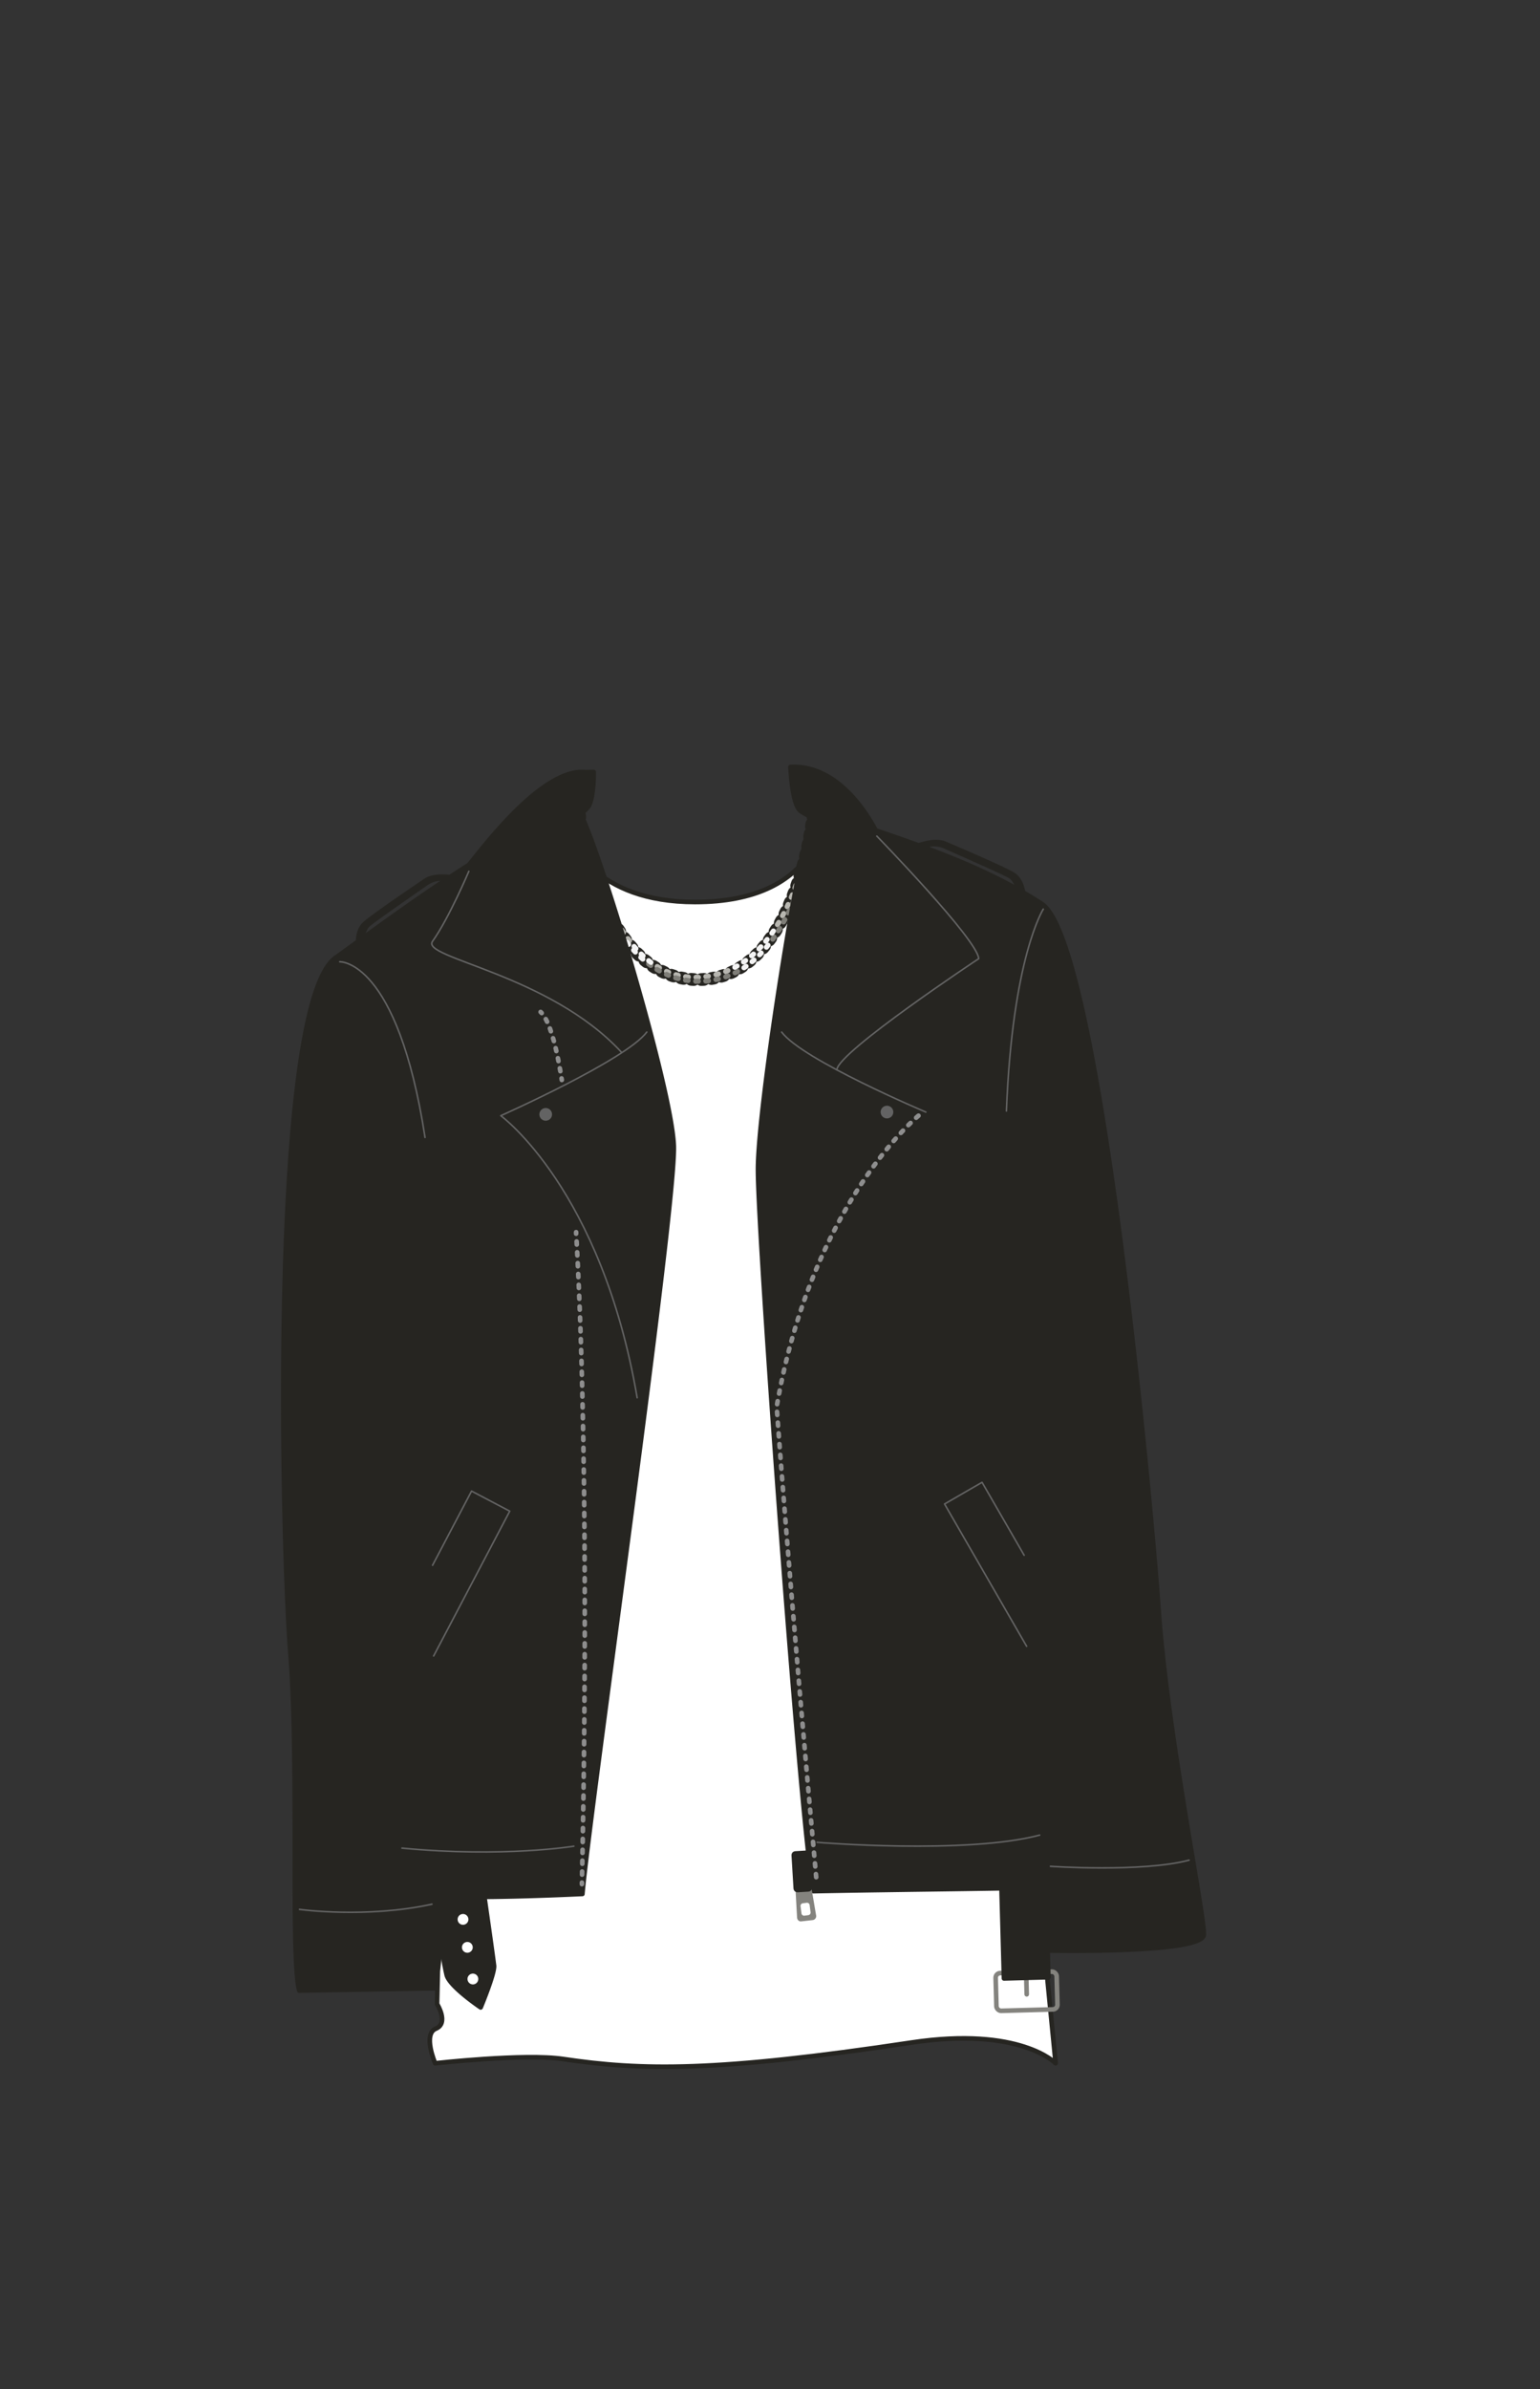 <svg xmlns="http://www.w3.org/2000/svg" width="1000" height="1550" viewBox="0 0 1000 1550"><rect x="0" y="0" width="1000" height="1550" fill="#333333" stroke="none"/><path d="M364.37 531.26h0s.01-.03 0 0zM680 1282.8L534.17 530.24s-2.49 55-82.84 55c-65.08 0-82.1-39.23-86.21-51.38-.71-2.07-80.83 745-80.83 745l-.47 21.35s7.81 12.44-.8 16-.45 22.46-.45 22.46 58.07-6.49 83-2.79c51.32 7.62 99.39 8.43 226.17-10.65 70.77-10.66 93.73 13.44 93.73 13.44z" fill="#fff" stroke="#262521" stroke-linecap="round" stroke-linejoin="round" stroke-width="3"/><path d="M376.24 528.5S389 635.59 453.19 635.59 528.05 528 528.05 528" fill="none" stroke="#262521" stroke-linecap="round" stroke-linejoin="round" stroke-width="8.27" stroke-dasharray="1.65 4.96"/><path d="M451.83 635.73a1.66 1.66 0 010-3.31h1.6a1.69 1.69 0 011.73 1.58 1.66 1.66 0 01-1.58 1.73l-1.71.05zm-4.95-.2h-.16c-.57 0-1.13-.11-1.69-.19a1.65 1.65 0 11.42-3.28c.52.07 1.05.13 1.58.18a1.65 1.65 0 01-.15 3.3zm11.54-.3a1.65 1.65 0 01-.22-3.29c.53-.07 1.06-.15 1.58-.24a1.66 1.66 0 01.54 3.27l-1.68.25zm-18-.77a1.74 1.74 0 01-.39-.05l-1.65-.43a1.66 1.66 0 01.89-3.19c.51.14 1 .28 1.54.4a1.66 1.66 0 01-.39 3.27zm24.51-.49a1.65 1.65 0 01-.41-3.25l1.55-.42a1.65 1.65 0 01.91 3.18l-1.64.44a1.48 1.48 0 01-.45.08zm-30.79-1.52a1.66 1.66 0 01-.61-.12c-.53-.21-1.06-.43-1.58-.66a1.66 1.66 0 011.34-3c.48.22 1 .42 1.47.62a1.65 1.65 0 01-.62 3.19zm37.07-.49a1.66 1.66 0 01-.6-3.2c.5-.19 1-.39 1.49-.6a1.66 1.66 0 011.29 3.05l-1.58.64a1.59 1.59 0 01-.64.15zm-43-2.37a1.72 1.72 0 01-.82-.21c-.49-.28-1-.57-1.46-.87a1.65 1.65 0 111.72-2.82c.45.28.91.55 1.37.81a1.65 1.65 0 01-.81 3.09zM408.7 612a1.67 1.67 0 01-1.31-.64l-1-1.34a1.66 1.66 0 012.66-2c.32.44.65.87 1 1.3a1.65 1.65 0 01-1.35 2.68zm-3.86-5.37a1.65 1.65 0 01-1.37-.74l-.93-1.4a1.66 1.66 0 112.78-1.8c.29.46.59.91.9 1.36a1.67 1.67 0 01-.46 2.3 1.63 1.63 0 01-.92.25zm100-5.07a1.61 1.61 0 01-.86-.25 1.65 1.65 0 01-.55-2.27l.85-1.4a1.65 1.65 0 112.84 1.69c-.29.48-.57 1-.86 1.43a1.68 1.68 0 01-1.38.77zm3.3-5.75a1.71 1.71 0 01-.78-.2 1.65 1.65 0 01-.68-2.24l.77-1.45a1.65 1.65 0 112.93 1.53l-.78 1.49a1.67 1.67 0 01-1.42.84zm3-5.92a1.62 1.62 0 01-.7-.16 1.65 1.65 0 01-.79-2.2l.69-1.49a1.66 1.66 0 013 1.39l-.71 1.51a1.65 1.65 0 01-1.47.92zm2.7-6.05a1.63 1.63 0 01-.64-.13 1.65 1.65 0 01-.89-2.16L513 580a1.65 1.65 0 113.06 1.25l-.63 1.54a1.66 1.66 0 01-1.57 1.02zm2.43-6.16a1.75 1.75 0 01-.58-.11 1.65 1.65 0 01-1-2.12c.19-.52.38-1 .56-1.54a1.65 1.65 0 113.11 1.12c-.19.52-.38 1-.58 1.57a1.65 1.65 0 01-1.49 1.05z" fill="#b7b6b0"/><path d="M453.42 638.28h-1.71a1.65 1.65 0 11.13-3.3h1.61a1.65 1.65 0 110 3.3zm4.95-.17a1.65 1.65 0 01-.13-3.3q.79-.06 1.59-.15a1.65 1.65 0 011.83 1.46 1.67 1.67 0 01-1.46 1.88l-1.7.16zm-11.54-.29h-.22c-.57-.07-1.13-.16-1.69-.25a1.65 1.65 0 11.54-3.26l1.59.23a1.66 1.66 0 01-.22 3.3zm18.07-.64a1.66 1.66 0 01-.34-3.28c.53-.1 1.05-.22 1.56-.35a1.66 1.66 0 01.79 3.22c-.55.13-1.11.26-1.67.37a1.32 1.32 0 01-.34.04zm-24.55-.65a2.18 2.18 0 01-.43 0l-1.64-.47a1.66 1.66 0 011-3.17c.51.16 1 .3 1.54.44a1.65 1.65 0 01-.43 3.25zm30.91-1.12a1.66 1.66 0 01-.54-3.22c.5-.17 1-.36 1.5-.55a1.66 1.66 0 011.19 3.09l-1.6.59a1.76 1.76 0 01-.55.09zm-37.17-1a1.67 1.67 0 01-.62-.12l-1.57-.67a1.66 1.66 0 011.34-3c.49.22 1 .43 1.48.63a1.66 1.66 0 01-.63 3.19zm43.26-1.6a1.65 1.65 0 01-.75-3.13c.48-.24.95-.49 1.42-.74a1.66 1.66 0 111.58 2.91c-.5.27-1 .53-1.52.79a1.59 1.59 0 01-.73.19zm-49.21-1.27a1.72 1.72 0 01-.81-.21c-.49-.27-1-.56-1.46-.84a1.66 1.66 0 111.69-2.85c.46.28.92.54 1.39.8a1.67 1.67 0 01.63 2.26 1.64 1.64 0 01-1.44.86zm-5.58-3.54a1.64 1.64 0 01-1-.31l-1.37-1a1.65 1.65 0 112-2.64l1.3 1a1.64 1.64 0 01.39 2.3 1.66 1.66 0 01-1.32.65zm79.19-17a1.67 1.67 0 01-1.34-2.63l.95-1.33a1.65 1.65 0 112.71 1.9l-1 1.37a1.66 1.66 0 01-1.32.69zm3.7-5.49a1.58 1.58 0 01-.88-.26 1.64 1.64 0 01-.52-2.27l.86-1.39a1.65 1.65 0 012.82 1.72c-.29.48-.58 1-.88 1.42a1.65 1.65 0 01-1.4.76zm3.36-5.71a1.64 1.64 0 01-.8-.2 1.66 1.66 0 01-.65-2.25c.27-.48.53-1 .79-1.44a1.65 1.65 0 012.91 1.57c-.26.49-.53 1-.8 1.47a1.64 1.64 0 01-1.45.83zm3.07-5.88a1.77 1.77 0 01-.73-.17 1.66 1.66 0 01-.75-2.22c.24-.48.48-1 .71-1.47a1.66 1.66 0 113 1.43c-.24.5-.48 1-.73 1.5a1.66 1.66 0 01-1.5.91zm2.79-6a1.74 1.74 0 01-.66-.14 1.65 1.65 0 01-.85-2.18c.22-.5.44-1 .65-1.51a1.66 1.66 0 013.05 1.3l-.67 1.54a1.66 1.66 0 01-1.52.96z" fill="#7f7e78"/><path d="M477.17 629.21a1.65 1.65 0 01-.78-3.11l1.41-.78a1.65 1.65 0 111.64 2.87c-.49.28-1 .56-1.5.83a1.62 1.62 0 01-.77.19zM422.65 626a1.64 1.64 0 01-1-.32l-1.35-1a1.66 1.66 0 112.05-2.6l1.27 1a1.65 1.65 0 01-1 3zm60.17-.21a1.66 1.66 0 01-1.36-.71 1.64 1.64 0 01.43-2.3l1.31-.93a1.65 1.65 0 111.94 2.67c-.45.34-.92.66-1.38 1a1.63 1.63 0 01-.94.25zm-65.25-4a1.62 1.62 0 01-1.12-.44l-1.23-1.16a1.65 1.65 0 012.3-2.38c.39.38.78.75 1.18 1.11a1.66 1.66 0 01-1.13 2.87zm70.48 0a1.61 1.61 0 01-1.25-.58 1.64 1.64 0 01.18-2.33l1.21-1.06a1.65 1.65 0 012.21 2.46c-.42.38-.84.75-1.27 1.11a1.64 1.64 0 01-1.08.36zm4.81-4.51a1.66 1.66 0 01-1.19-2.81q.57-.57 1.11-1.17a1.66 1.66 0 112.43 2.25q-.57.62-1.17 1.23a1.64 1.64 0 01-1.18.46zm-79.93-.18a1.67 1.67 0 01-1.23-.55l-1.11-1.26a1.66 1.66 0 112.5-2.17c.35.41.71.82 1.07 1.22a1.66 1.66 0 01-1.23 2.76zm84.33-4.76a1.65 1.65 0 01-1.28-2.7l1-1.26a1.65 1.65 0 012.59 2l-1 1.31a1.64 1.64 0 01-1.31.61zm4-5.25a1.65 1.65 0 01-1.35-2.61l.93-1.33a1.65 1.65 0 112.73 1.86l-.95 1.38a1.66 1.66 0 01-1.37.66z" fill="#f4f4f4"/><path d="M483.06 629.52a1.65 1.65 0 01-.91-3l1.32-.9a1.65 1.65 0 011.91 2.7l-1.41 1a1.67 1.67 0 01-.91.2zm5.3-3.94a1.67 1.67 0 01-1.27-.6 1.65 1.65 0 01.21-2.33l1.23-1a1.65 1.65 0 012.18 2.48l-1.29 1.1a1.66 1.66 0 01-1.06.35zm-71-1.67a1.64 1.64 0 01-1.08-.4c-.43-.38-.85-.75-1.27-1.14a1.65 1.65 0 112.24-2.43c.39.36.79.72 1.2 1.07a1.65 1.65 0 01-1.09 2.9zm75.87-2.81a1.68 1.68 0 01-1.17-.48 1.64 1.64 0 010-2.33c.38-.39.76-.77 1.13-1.17a1.66 1.66 0 012.4 2.28c-.39.41-.78.82-1.18 1.21a1.63 1.63 0 01-1.17.49zm-80.65-1.76a1.64 1.64 0 01-1.19-.51l-1.16-1.23a1.65 1.65 0 112.43-2.24l1.11 1.18a1.65 1.65 0 01-1.19 2.8zm85.1-3.13a1.66 1.66 0 01-1.26-2.72l1-1.25a1.65 1.65 0 112.57 2.07c-.35.44-.7.87-1.07 1.31a1.63 1.63 0 01-1.23.59zm-89.49-1.82a1.68 1.68 0 01-1.28-.6l-1.06-1.31a1.65 1.65 0 112.59-2.06l1 1.26a1.66 1.66 0 01-1.27 2.71z" fill="#f4f4f4"/><path d="M437.52 743.26c-1.49-37.81-49.08-194.87-60.68-215.2 3.16-2.23 5.28-4.31 6-6.15 2-5.21 2.69-13 2.68-21L380 501c-30.35-3.08-73.6 59.17-75.92 60.41h0c-29.94 19-59.32 40.58-85.19 59.32-44.73 27-35.81 384-30.28 452.4 5.65 69.91 0 198.42 5.74 218.37l89.1-1.54.29-59.69c18.34.81 48.63.62 94.44-1.47 3.82-47.36 60.89-446.18 59.34-485.54zM752.23 1043c-3.83-55.87-37.47-431.58-75.77-456.57-33.32-21.7-70.55-35-107.81-47.67-6.52-12.32-24.82-41.19-53.23-41.19l-2.14.05c.77 12.89 2.54 25.12 6.38 28.41A36 36 0 00527 530c-9.61 29.48-34.8 188.64-34.8 228.83 0 44.66 27.72 426.49 36 468.17 65-1.29 148.41-1.8 148.71-2.83 1-3.56 4.14 41.34 4.14 41.34s99.8 2.07 100.61-10.15-23.85-131.08-29.43-212.36z" fill="#262521" stroke="#262521" stroke-linecap="round" stroke-linejoin="round" stroke-width="3"/><path d="M374.1 799.44v1" fill="none" stroke="#8e8e8e" stroke-linecap="round" stroke-linejoin="round" stroke-width="3"/><path d="M374.43 805.46c8.76 160.72 4.17 383 3.48 413.47" fill="none" stroke="#8e8e8e" stroke-linecap="round" stroke-linejoin="round" stroke-width="3" stroke-dasharray="2.01 5.04"/><path d="M377.85 1221.44v1M351.06 656.57c.23.22.46.46.69.71" fill="none" stroke="#8e8e8e" stroke-linecap="round" stroke-linejoin="round" stroke-width="3"/><path d="M354.41 661.21c3.81 7 7.07 19.52 9.86 36.13" fill="none" stroke="#8e8e8e" stroke-linecap="round" stroke-linejoin="round" stroke-width="3" stroke-dasharray="1.9 4.76"/><path d="M364.65 699.69c.06.33.11.66.16 1" fill="none" stroke="#8e8e8e" stroke-linecap="round" stroke-linejoin="round" stroke-width="3"/><path d="M276 738c-17.9-115.78-55.39-114-55.39-114M194.49 1238.82s43.3 6 86-3.38M372.64 1197.82s-45.45 7.55-111.63 1.25M281.58 1074.41L331 980.46l-24.79-13.04-25.33 48.15M677.46 589.84s-20.07 31.36-23.94 131M682.11 1210.88s59.2 4.08 90-4M530.61 1195.31s96.19 8 144.5-4.67M666.65 1068.13l-53.3-92.33 24.35-14.06 27.33 47.32" fill="none" stroke="#636363" stroke-linecap="round" stroke-linejoin="round"/><path d="M516.43 1223.67l.15 2.55q.51 9 1 17.93a2.36 2.36 0 00.09.52 1.8 1.8 0 00.12.35v.1a1.92 1.92 0 00.18.31c0 .06.07.11.1.16l.07.08a2.31 2.31 0 002 .95l7.4-.84a2.6 2.6 0 002.37-3.27c-.14-.84-.29-1.67-.43-2.51q-1.51-8.85-3-17.7a2.53 2.53 0 00-2.52-1.83l-5.09.58a2.61 2.61 0 00-2.44 2.62zm4.87 11.19l2.53-.33a1.71 1.71 0 011.91 1.46l.61 4.67a1.71 1.71 0 01-1.47 1.91l-2.53.33a1.7 1.7 0 01-1.91-1.46l-.61-4.67a1.71 1.71 0 011.47-1.91z" fill="#84837e"/><path d="M304.45 565.3s-12.92 30.52-23.59 45.45c-7.79 10.92 75.7 21 122.82 72.09M569.37 542.47s65.52 67.32 66.16 79.52c0 0-91 60.26-92.11 72" fill="none" stroke="#636363" stroke-linecap="round" stroke-linejoin="round"/><path d="M596.42 723.87s-68.91 56-92.1 188.82c0 0 8 111.54 26.08 309.75" fill="none" stroke="#8e8e8e" stroke-linecap="round" stroke-linejoin="round" stroke-width="3" stroke-dasharray="2 5"/><rect x="516.13" y="1202.32" width="9.14" height="23.71" rx="1" transform="rotate(-3.45 520.932 1214.808)" stroke-width="3" stroke="#262521" stroke-linecap="round" stroke-linejoin="round" fill="#262521"/><path d="M601.2 721.52s-80.06-33.76-93.64-51.91M420 669.61c-13.58 18.15-94.81 54.26-94.81 54.26s65.4 47.59 88.55 183" fill="none" stroke="#636363" stroke-linecap="round" stroke-linejoin="round"/><circle cx="575.95" cy="721.52" r="4.12" fill="#636363"/><circle cx="354.36" cy="723.02" r="4.12" fill="#636363"/><path d="M233.28 617.28s-3.16-12.23 4-18.28 32.47-23.14 39.21-27.7 20.51-1.45 20.51-1.45l-3.54 1.95s-7.92-4.87-17 1.49-32 22.18-37.2 26.47-4.08 16.46-4.08 16.46zM664.63 584.25s.78-12.62-7.4-17.18-36.29-16.53-43.78-19.73-20.38 2.48-20.38 2.48l3.85 1.24s6.85-6.29 17-1.77 35.61 15.68 41.57 18.89 7.14 15.38 7.14 15.38zM320.79 1275.25c-2.22-17.32-8.85-62.51-8.85-62.51h-31.43s4.45 46.61 9.53 68.57c1.73 7.44 22.08 21.12 22.08 21.12s9.3-22.28 8.67-27.18zm-25.13-29.94a5 5 0 115 5 5 5 0 01-5-5zm2.81 18.15a5 5 0 115 5 5 5 0 01-5-5zm8.6 25.53a5 5 0 115-5 5 5 0 01-5 5.01z" fill="#262521" stroke="#262521" stroke-linecap="round" stroke-linejoin="round" stroke-width="3"/><path fill="none" stroke="#84837e" stroke-linecap="round" stroke-miterlimit="10" stroke-width="3" d="M666.38 1281.97l.33 11.95"/><rect x="646.84" y="1279.65" width="39.63" height="24.49" rx="3" transform="rotate(-1.57 668.077 1294.273)" fill="none" stroke="#84837e" stroke-miterlimit="10" stroke-width="3"/><path stroke-width="3" stroke="#262521" stroke-linecap="round" stroke-linejoin="round" fill="#262521" d="M650.084 1216.155l28.84-.79 1.848 67.465-28.839.79z"/></svg>